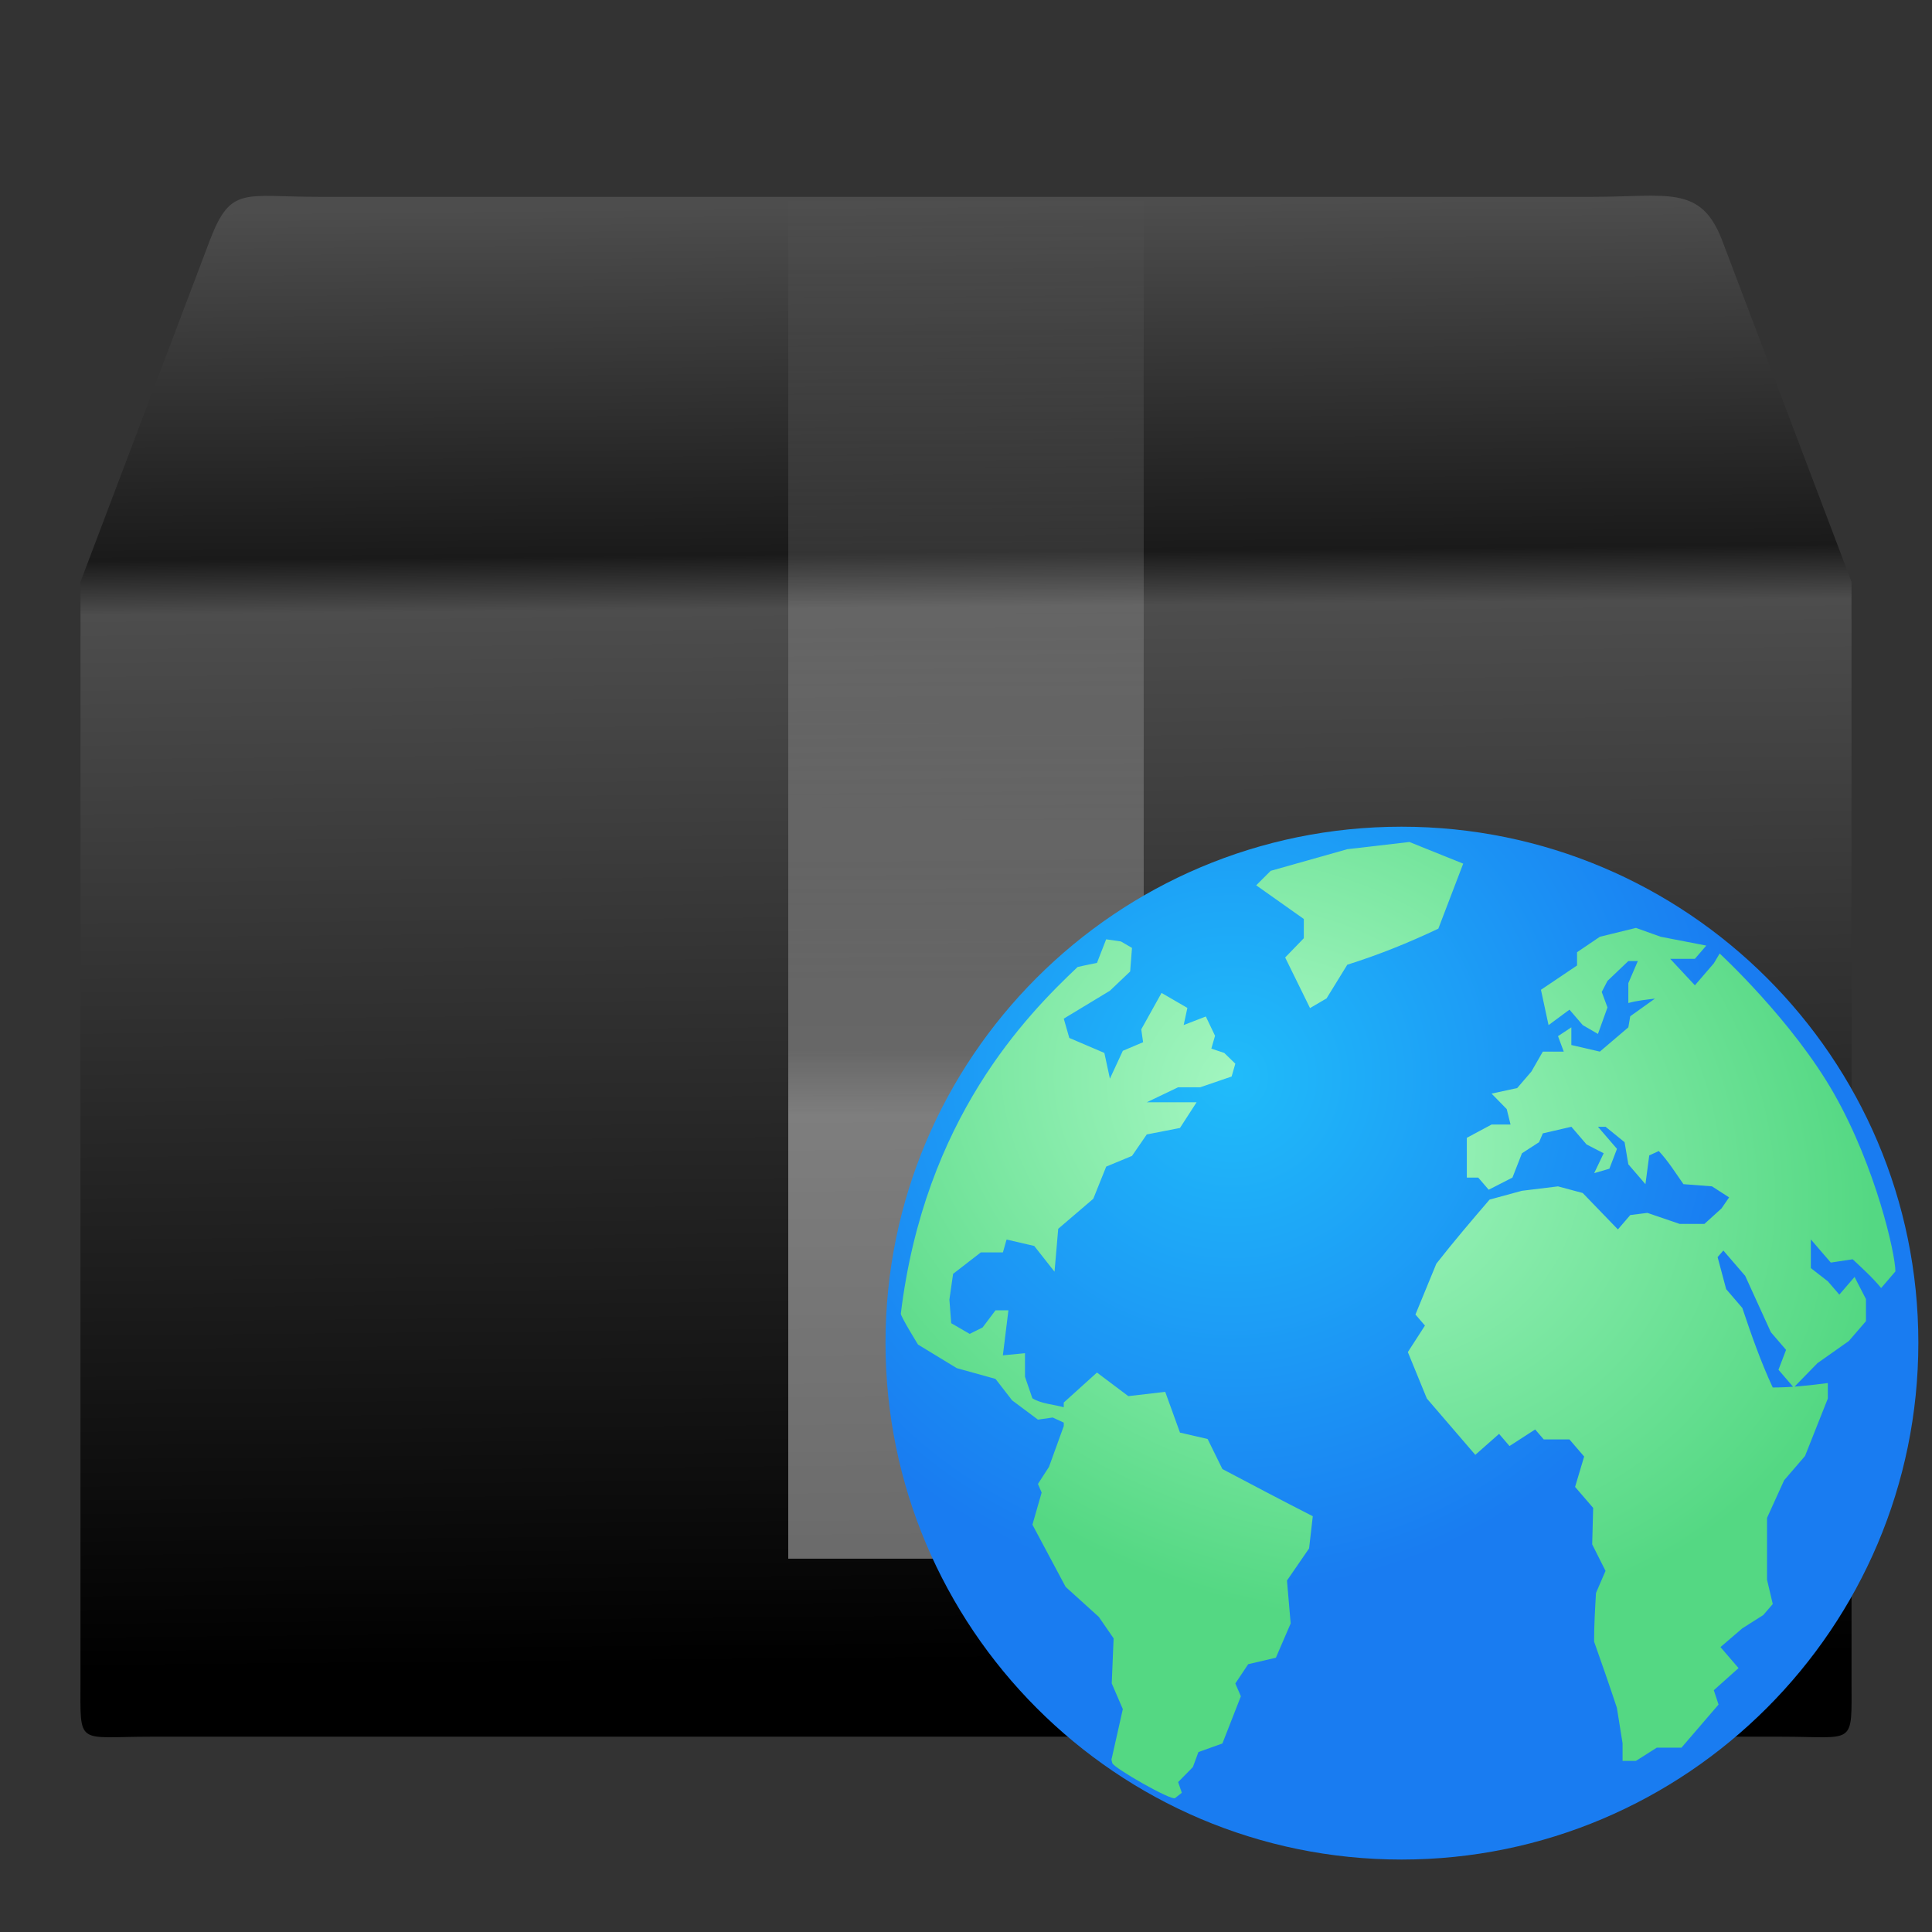 <?xml version="1.0" encoding="UTF-8" standalone="no"?>
<!-- Created with Inkscape (http://www.inkscape.org/) -->

<svg
   xmlns:dc="http://purl.org/dc/elements/1.1/"
   xmlns:cc="http://creativecommons.org/ns#"
   xmlns:rdf="http://www.w3.org/1999/02/22-rdf-syntax-ns#"
   xmlns:svg="http://www.w3.org/2000/svg"
   xmlns="http://www.w3.org/2000/svg"
   xmlns:xlink="http://www.w3.org/1999/xlink"
   xmlns:sodipodi="http://sodipodi.sourceforge.net/DTD/sodipodi-0.dtd"
   xmlns:inkscape="http://www.inkscape.org/namespaces/inkscape"
   version="1.0"
   width="64"
   height="64"
   id="svg4030"
   inkscape:version="0.92.3 (2405546, 2018-03-11)"
   sodipodi:docname="software-properties.svg"
   viewBox="0 0 60 60">
  <rect x="0" y="0" width="60" height="60" fill="#333333" stroke="none"/>
  <sodipodi:namedview
     pagecolor="#ffffff"
     bordercolor="#666666"
     borderopacity="1"
     objecttolerance="10"
     gridtolerance="10"
     guidetolerance="10"
     inkscape:pageopacity="0"
     inkscape:pageshadow="2"
     inkscape:window-width="1366"
     inkscape:window-height="715"
     id="namedview98137"
     showgrid="false"
     inkscape:zoom="8.234375"
     inkscape:cx="32"
     inkscape:cy="32"
     inkscape:window-x="0"
     inkscape:window-y="27"
     inkscape:window-maximized="1"
     inkscape:current-layer="svg4030" />
  <defs
     id="defs4032">
    <radialGradient
       cx="5"
       cy="41.5"
       r="5"
       fx="5"
       fy="41.5"
       id="radialGradient3944"
       xlink:href="#linearGradient3681"
       gradientUnits="userSpaceOnUse"
       gradientTransform="matrix(0.594,0,0,1.537,41.141,-103.936)" />
    <linearGradient
       id="linearGradient3703">
      <stop
         id="stop3705"
         style="stop-color:#000000;stop-opacity:0"
         offset="0" />
      <stop
         id="stop3711"
         style="stop-color:#000000;stop-opacity:1"
         offset="0.5" />
      <stop
         id="stop3707"
         style="stop-color:#000000;stop-opacity:0"
         offset="1" />
    </linearGradient>
    <linearGradient
       x1="17.554"
       y1="46"
       x2="17.554"
       y2="35"
       id="linearGradient3942"
       xlink:href="#linearGradient3703"
       gradientUnits="userSpaceOnUse"
       gradientTransform="matrix(1.757,0,0,1.397,-17.394,-16.412)" />
    <linearGradient
       id="linearGradient3681">
      <stop
         id="stop3683"
         style="stop-color:#000000;stop-opacity:1"
         offset="0" />
      <stop
         id="stop3685"
         style="stop-color:#000000;stop-opacity:0"
         offset="1" />
    </linearGradient>
    <radialGradient
       cx="5"
       cy="41.5"
       r="5"
       fx="5"
       fy="41.5"
       id="radialGradient3940"
       xlink:href="#linearGradient3681"
       gradientUnits="userSpaceOnUse"
       gradientTransform="matrix(0.594,0,0,1.537,-6.659,-103.936)" />
    <linearGradient
       id="linearGradient3295">
      <stop
         id="stop3297"
         style="stop-color:#c9af8b;stop-opacity:1"
         offset="0" />
      <stop
         id="stop3299"
         style="stop-color:#ad8757;stop-opacity:1"
         offset="0.239" />
      <stop
         id="stop3301"
         style="stop-color:#c2a57f;stop-opacity:1"
         offset="0.276" />
      <stop
         id="stop3303"
         style="stop-color:#9d7d53;stop-opacity:1"
         offset="1" />
    </linearGradient>
    <linearGradient
       x1="15.464"
       y1="7.976"
       x2="15.464"
       y2="45.042"
       id="linearGradient3974"
       xlink:href="#linearGradient3295"
       gradientUnits="userSpaceOnUse"
       gradientTransform="matrix(1.341,0,0,1.329,-2.194,-7.13)" />
    <linearGradient
       id="linearGradient3199">
      <stop
         id="stop3201"
         style="stop-color:#4d4d4d;stop-opacity:1"
         offset="0" />
      <stop
         id="stop3203"
         style="stop-color:#1a1a1a;stop-opacity:1"
         offset="0.239" />
      <stop
         id="stop3205"
         style="stop-color:#4d4d4d;stop-opacity:1"
         offset="0.276" />
      <stop
         id="stop3207"
         style="stop-color:#000000;stop-opacity:1"
         offset="1" />
    </linearGradient>
    <linearGradient
       x1="24.823"
       y1="15.378"
       x2="24.997"
       y2="37.277"
       id="linearGradient3972"
       xlink:href="#linearGradient3199"
       gradientUnits="userSpaceOnUse"
       gradientTransform="matrix(1.72,0,0,2.069,-10.336,-27.447)" />
    <linearGradient
       id="linearGradient3219">
      <stop
         id="stop3225"
         style="stop-color:#cbad7a;stop-opacity:1"
         offset="0" />
      <stop
         id="stop3227"
         style="stop-color:#cbae7d;stop-opacity:0"
         offset="1" />
    </linearGradient>
    <radialGradient
       cx="24"
       cy="31"
       r="20"
       fx="24"
       fy="31"
       id="radialGradient3969"
       xlink:href="#linearGradient3219"
       gradientUnits="userSpaceOnUse"
       gradientTransform="matrix(2.234,0,0,0.875,-21.614,14.375)" />
    <linearGradient
       id="linearGradient4559">
      <stop
         id="stop4561"
         style="stop-color:#ffffff;stop-opacity:0"
         offset="0" />
      <stop
         id="stop4563"
         style="stop-color:#ffffff;stop-opacity:0"
         offset="1" />
    </linearGradient>
    <linearGradient
       x1="23.452"
       y1="30.555"
       x2="43.007"
       y2="45.934"
       id="linearGradient3966"
       xlink:href="#linearGradient4559"
       gradientUnits="userSpaceOnUse"
       gradientTransform="matrix(1.72,0,0,1.561,64.664,-14.176)" />
    <linearGradient
       id="linearGradient3275">
      <stop
         id="stop3277"
         style="stop-color:#ffffff;stop-opacity:0"
         offset="0" />
      <stop
         id="stop3283"
         style="stop-color:#ffffff;stop-opacity:1"
         offset="0.167" />
      <stop
         id="stop3285"
         style="stop-color:#ffffff;stop-opacity:1"
         offset="0.832" />
      <stop
         id="stop3279"
         style="stop-color:#ffffff;stop-opacity:0"
         offset="1" />
    </linearGradient>
    <linearGradient
       x1="44.995"
       y1="17.5"
       x2="3.005"
       y2="17.5"
       id="linearGradient3960"
       xlink:href="#linearGradient3275"
       gradientUnits="userSpaceOnUse"
       gradientTransform="matrix(1.342,0,0,1.329,72.797,-7.253)"
       spreadMethod="reflect" />
    <linearGradient
       id="linearGradient3980">
      <stop
         id="stop3982"
         style="stop-color:#ffffff;stop-opacity:1"
         offset="0" />
      <stop
         id="stop3984"
         style="stop-color:#ffffff;stop-opacity:1"
         offset="0.325" />
      <stop
         id="stop3986"
         style="stop-color:#ffffff;stop-opacity:0.69"
         offset="0.374" />
      <stop
         id="stop3988"
         style="stop-color:#ffffff;stop-opacity:0"
         offset="1" />
    </linearGradient>
    <linearGradient
       x1="26"
       y1="22"
       x2="26"
       y2="8"
       id="linearGradient3963"
       xlink:href="#linearGradient3980"
       gradientUnits="userSpaceOnUse"
       gradientTransform="matrix(2.76,0,0,3.026,-33.71,-20.705)" />
    <radialGradient
       collect="always"
       xlink:href="#linearGradient8647"
       id="radialGradient5565"
       gradientUnits="userSpaceOnUse"
       gradientTransform="matrix(1.64,0,0,1.35,13.561,18.475)"
       cx="12.466"
       cy="5.305"
       fx="12.466"
       fy="5.305"
       r="10.5" />
    <linearGradient
       id="linearGradient8647">
      <stop
         style="stop-color:#8fb1dc;stop-opacity:1;"
         offset="0"
         id="stop8649" />
      <stop
         style="stop-color:#3465a4;stop-opacity:1;"
         offset="1"
         id="stop8651" />
    </linearGradient>
    <radialGradient
       collect="always"
       xlink:href="#linearGradient8924"
       id="radialGradient5562"
       gradientUnits="userSpaceOnUse"
       gradientTransform="matrix(0.051,1.881,-1.307,0.037,56.992,-19.739)"
       cx="24.653"
       cy="18.944"
       fx="24.652"
       fy="18.944"
       r="8.617" />
    <linearGradient
       id="linearGradient8924">
      <stop
         id="stop8926"
         offset="0"
         style="stop-color:#cee14b" />
      <stop
         id="stop8928"
         offset="1"
         style="stop-color:#9db029" />
    </linearGradient>
    <linearGradient
       collect="always"
       xlink:href="#linearGradient4873"
       id="linearGradient5559"
       gradientUnits="userSpaceOnUse"
       gradientTransform="matrix(1.698,0,0,1.698,-62.078,43.923)"
       x1="63.397"
       y1="-12.742"
       x2="59.919"
       y2="-1.99" />
    <linearGradient
       id="linearGradient4873"
       collect="always">
      <stop
         id="stop4875"
         offset="0"
         style="stop-color:#ffffff;stop-opacity:1;" />
      <stop
         id="stop4877"
         offset="1"
         style="stop-color:#ffffff;stop-opacity:0;" />
    </linearGradient>
    <radialGradient
       collect="always"
       xlink:href="#linearGradient8647"
       id="radialGradient5565-3"
       gradientUnits="userSpaceOnUse"
       gradientTransform="matrix(1.64,0,0,1.35,13.561,18.475)"
       cx="12.466"
       cy="5.305"
       fx="12.466"
       fy="5.305"
       r="10.5" />
    <radialGradient
       collect="always"
       xlink:href="#linearGradient8924"
       id="radialGradient5562-5"
       gradientUnits="userSpaceOnUse"
       gradientTransform="matrix(0.051,1.881,-1.307,0.037,56.992,-19.739)"
       cx="24.653"
       cy="18.944"
       fx="24.652"
       fy="18.944"
       r="8.617" />
    <radialGradient
       cx="5"
       cy="41.5"
       r="5"
       fx="5"
       fy="41.5"
       id="radialGradient3940-9"
       xlink:href="#linearGradient3681"
       gradientUnits="userSpaceOnUse"
       gradientTransform="matrix(0.594,0,0,1.537,-6.659,-103.936)" />
    <radialGradient
       cx="5"
       cy="41.5"
       r="5"
       fx="5"
       fy="41.5"
       id="radialGradient3944-3"
       xlink:href="#linearGradient3681"
       gradientUnits="userSpaceOnUse"
       gradientTransform="matrix(0.594,0,0,1.537,41.141,-103.936)" />
    <radialGradient
       cx="24"
       cy="31"
       r="20"
       fx="24"
       fy="31"
       id="radialGradient3969-9"
       xlink:href="#linearGradient3219"
       gradientUnits="userSpaceOnUse"
       gradientTransform="matrix(2.234,0,0,0.875,-21.614,14.375)" />
    <radialGradient
       cx="5"
       cy="41.5"
       r="5"
       fx="5"
       fy="41.5"
       id="radialGradient3940-9-3"
       xlink:href="#linearGradient3681"
       gradientUnits="userSpaceOnUse"
       gradientTransform="matrix(0.594,0,0,1.537,-6.659,-103.936)" />
    <radialGradient
       cx="5"
       cy="41.5"
       r="5"
       fx="5"
       fy="41.5"
       id="radialGradient3944-3-1"
       xlink:href="#linearGradient3681"
       gradientUnits="userSpaceOnUse"
       gradientTransform="matrix(0.594,0,0,1.537,41.141,-103.936)" />
    <radialGradient
       cx="24"
       cy="31"
       r="20"
       fx="24"
       fy="31"
       id="radialGradient3969-9-6"
       xlink:href="#linearGradient3219"
       gradientUnits="userSpaceOnUse"
       gradientTransform="matrix(2.234,0,0,0.875,-23.614,6.875)" />
    <radialGradient
       collect="always"
       xlink:href="#linearGradient8647"
       id="radialGradient5565-3-6"
       gradientUnits="userSpaceOnUse"
       gradientTransform="matrix(1.948,0,0,1.604,19.256,19.518)"
       cx="12.466"
       cy="5.305"
       fx="12.466"
       fy="5.305"
       r="10.5" />
    <radialGradient
       collect="always"
       xlink:href="#linearGradient8924"
       id="radialGradient5562-5-9"
       gradientUnits="userSpaceOnUse"
       gradientTransform="matrix(0.06,2.234,-1.552,0.044,70.852,-25.88)"
       cx="24.653"
       cy="18.944"
       fx="24.652"
       fy="18.944"
       r="8.617" />
    <linearGradient
       x1="26"
       y1="22"
       x2="26"
       y2="8"
       id="linearGradient3963-2"
       xlink:href="#linearGradient3980"
       gradientUnits="userSpaceOnUse"
       gradientTransform="matrix(2.76,0,0,3.026,-36.229,-20.106)" />
    <linearGradient
       x1="26"
       y1="22"
       x2="26"
       y2="8"
       id="linearGradient3963-2-4"
       xlink:href="#linearGradient3980"
       gradientUnits="userSpaceOnUse"
       gradientTransform="matrix(2.76,0,0,3.026,-36.229,-18.157)" />
    <linearGradient
       x1="24.823"
       y1="15.378"
       x2="24.997"
       y2="37.277"
       id="linearGradient3972-6"
       xlink:href="#linearGradient3199"
       gradientUnits="userSpaceOnUse"
       gradientTransform="matrix(1.72,0,0,2.069,-10.336,-25.498)" />
    <linearGradient
       id="b"
       y1="503.8"
       y2="543.8"
       x2="0"
       gradientUnits="userSpaceOnUse"
       gradientTransform="matrix(0.75,0,0,0.75,-262.084,-348.621)">
      <stop
         stop-color="#abf9c7"
         id="stop7" />
      <stop
         offset="1"
         stop-color="#54d883"
         id="stop9" />
    </linearGradient>
    <linearGradient
       id="a"
       y1="543.8"
       y2="503.8"
       gradientUnits="userSpaceOnUse"
       x2="0"
       gradientTransform="matrix(0.75,0,0,0.75,-262.084,-348.621)">
      <stop
         id="stop4"
         stop-color="#20bcfa"
         offset="0" />
      <stop
         id="stop2"
         stop-color="#197cf1"
         offset="1" />
    </linearGradient>
    <radialGradient
       inkscape:collect="always"
       xlink:href="#a"
       id="radialGradient890"
       cx="38.249"
       cy="33.437"
       fx="38.249"
       fy="33.437"
       r="16.038"
       gradientTransform="translate(0,-1.3003611e-6)"
       gradientUnits="userSpaceOnUse" />
    <radialGradient
       inkscape:collect="always"
       xlink:href="#b"
       id="radialGradient898"
       cx="40.117"
       cy="34.368"
       fx="40.117"
       fy="34.368"
       r="15.444"
       gradientTransform="matrix(1.078,0.57,-0.45,0.85,12.317,-17.466)"
       gradientUnits="userSpaceOnUse" />
  </defs>
  <path
     inkscape:connector-curvature="0"
     style="display:block;overflow:visible;visibility:visible;fill:url(#linearGradient3972-6);fill-opacity:1;fill-rule:nonzero;stroke:none;stroke-width:0.994;stroke-linecap:round;stroke-linejoin:miter;stroke-miterlimit:4;stroke-dasharray:none;stroke-dashoffset:0;stroke-opacity:1;marker:none;marker-start:none;marker-mid:none;marker-end:none"
     id="path2488"
     d="m 9.893,6.113 h 39.568 c 2.31,0 3.349,-0.381 4.013,1.329 l 4.027,10.63 v 34.114 c 0,2.064 0.138,1.749 -2.172,1.749 H 4.671 c -2.31,0 -2.172,0.315 -2.172,-1.749 V 18.072 L 6.525,7.442 c 0.645,-1.675 1.058,-1.329 3.368,-1.329 z" />
  <path
     inkscape:connector-curvature="0"
     style="display:inline;overflow:visible;visibility:visible;opacity:0.4;fill:url(#linearGradient3963-2-4);fill-opacity:1;fill-rule:nonzero;stroke:none;stroke-width:1;stroke-linecap:square;stroke-linejoin:round;stroke-miterlimit:4;stroke-dasharray:none;stroke-dashoffset:0;stroke-opacity:1;marker:none;marker-start:none;marker-mid:none;marker-end:none;enable-background:accumulate"
     id="rect3326"
     d="m 24.481,6.048 c 3.679,0 7.359,0 11.038,0 0,14.12 0,28.239 0,42.359 -1.087,0 -2.173,0 -3.26,0 -1.112,0 -2.225,0 -3.337,0 -0.896,0 -1.791,0 -2.687,0 -0.585,0 -1.17,0 -1.755,0 0,-14.12 0,-28.239 0,-42.359 z" />
  <path
     style="fill:url(#radialGradient890);fill-opacity:1;stroke:none;stroke-width:1;stroke-linecap:round;stroke-linejoin:round;stroke-miterlimit:4;stroke-dasharray:none;stroke-dashoffset:0;stroke-opacity:1"
     d="m 43.525,25.674 c -8.851,0 -16.025,7.174 -16.025,16.025 0,8.851 7.174,16.051 16.025,16.051 8.851,0 16.051,-7.199 16.051,-16.051 0,-8.851 -7.199,-16.025 -16.051,-16.025 z"
     id="path2555"
     inkscape:connector-curvature="0" />
  <path
     id="path6566"
     style="fill:url(#radialGradient898);fill-opacity:1;fill-rule:nonzero;stroke:none;stroke-width:1.188"
     d="m 37.963,45.623 -0.459,-0.933 -0.859,-0.2 -0.458,-1.265 -1.146,0.133 -0.974,-0.732 -1.032,0.932 v 0.147 c -0.312,-0.093 -0.696,-0.105 -0.974,-0.281 l -0.229,-0.666 v -0.733 l -0.687,0.066 c 0.057,-0.466 0.114,-0.932 0.172,-1.398 h -0.401 l -0.401,0.533 -0.401,0.199 -0.573,-0.332 -0.057,-0.733 0.115,-0.799 0.86,-0.666 H 31.146 l 0.114,-0.4 0.859,0.199 0.63,0.8 0.115,-1.333 1.089,-0.932 0.401,-0.999 0.802,-0.333 0.458,-0.666 1.031,-0.201 0.516,-0.798 c -0.516,0 -1.031,0 -1.547,0 l 0.974,-0.466 h 0.687 l 0.974,-0.334 0.115,-0.398 -0.344,-0.334 -0.401,-0.134 0.115,-0.399 -0.286,-0.599 -0.688,0.266 0.115,-0.532 -0.802,-0.466 -0.63,1.131 0.057,0.4 -0.63,0.267 -0.401,0.865 -0.172,-0.799 -1.089,-0.466 -0.172,-0.599 1.432,-0.866 0.63,-0.599 0.057,-0.732 -0.344,-0.2 -0.458,-0.067 -0.286,0.733 c 0,0 -0.479,0.096 -0.602,0.128 -1.573,1.489 -4.752,4.702 -5.49,10.769 0.029,0.141 0.535,0.956 0.535,0.956 l 1.203,0.732 1.203,0.334 0.516,0.666 0.802,0.599 0.458,-0.066 0.344,0.159 v 0.107 l -0.458,1.265 -0.344,0.533 0.115,0.267 -0.286,0.997 1.031,1.932 1.031,0.933 0.459,0.666 -0.058,1.399 0.344,0.798 -0.344,1.532 c 0,0 -0.027,-0.009 0.017,0.144 0.044,0.153 1.836,1.175 1.949,1.088 0.113,-0.089 0.21,-0.166 0.21,-0.166 l -0.114,-0.332 0.458,-0.466 0.172,-0.466 0.745,-0.267 0.573,-1.465 -0.172,-0.398 0.4,-0.599 0.86,-0.201 0.459,-1.065 -0.115,-1.331 0.687,-0.999 0.115,-0.999 c -0.94,-0.479 -1.873,-0.972 -2.807,-1.465 m 7.479,-18.801 -1.672,-0.673 -1.928,0.224 -2.38,0.672 -0.45,0.449 1.479,1.046 v 0.598 l -0.579,0.598 0.772,1.571 0.513,-0.3 0.644,-1.046 c 0.993,-0.315 1.884,-0.673 2.828,-1.121 l 0.772,-2.018 m 13.422,12.664 c 0,0.219 0,0 0,0 l -0.442,0.515 c -0.271,-0.328 -0.576,-0.604 -0.885,-0.893 l -0.679,0.103 -0.62,-0.72 v 0.891 l 0.531,0.413 0.354,0.411 0.473,-0.549 c 0.119,0.229 0.236,0.458 0.354,0.687 v 0.686 l -0.532,0.617 -0.974,0.687 -0.738,0.756 -0.473,-0.551 0.236,-0.617 -0.472,-0.549 -0.797,-1.749 -0.679,-0.788 -0.178,0.205 0.266,0.995 0.501,0.583 c 0.286,0.849 0.569,1.66 0.945,2.471 0.583,0 1.132,-0.064 1.711,-0.138 v 0.481 l -0.708,1.784 -0.649,0.754 -0.531,1.168 c 0,0.64 0,1.28 0,1.92 l 0.178,0.756 -0.295,0.342 -0.65,0.412 -0.679,0.583 0.561,0.652 -0.768,0.687 0.147,0.445 -1.151,1.339 h -0.767 l -0.649,0.412 h -0.414 v -0.549 l -0.176,-1.1 c -0.228,-0.689 -0.466,-1.373 -0.708,-2.057 0,-0.505 0.029,-1.005 0.059,-1.51 l 0.296,-0.686 -0.414,-0.824 0.03,-1.132 -0.561,-0.652 0.281,-0.943 -0.457,-0.532 h -0.798 l -0.266,-0.309 -0.797,0.515 -0.324,-0.378 -0.738,0.652 c -0.501,-0.584 -1.003,-1.167 -1.505,-1.75 l -0.59,-1.442 0.531,-0.823 -0.295,-0.343 0.649,-1.579 c 0.533,-0.681 1.09,-1.334 1.653,-1.99 l 1.004,-0.274 1.121,-0.137 0.768,0.206 1.092,1.131 0.384,-0.446 0.531,-0.068 1.004,0.343 h 0.768 l 0.531,-0.481 0.236,-0.343 -0.532,-0.343 -0.886,-0.068 c -0.246,-0.35 -0.474,-0.718 -0.766,-1.029 l -0.296,0.137 -0.118,0.893 -0.531,-0.617 -0.117,-0.687 -0.59,-0.479 h -0.237 l 0.591,0.686 -0.236,0.617 -0.472,0.137 0.295,-0.617 -0.532,-0.274 -0.471,-0.549 -0.887,0.205 -0.117,0.274 -0.531,0.344 -0.295,0.755 -0.738,0.377 -0.325,-0.377 h -0.354 v -1.235 l 0.768,-0.412 h 0.59 l -0.119,-0.48 -0.471,-0.481 0.796,-0.172 0.442,-0.514 0.354,-0.618 h 0.65 l -0.178,-0.48 0.414,-0.274 v 0.549 l 0.885,0.205 0.885,-0.754 0.059,-0.344 0.767,-0.548 c -0.278,0.035 -0.555,0.061 -0.826,0.137 v -0.618 l 0.295,-0.686 h -0.295 l -0.648,0.617 -0.178,0.343 0.178,0.481 -0.296,0.823 -0.472,-0.274 -0.412,-0.48 -0.65,0.48 -0.236,-1.097 1.121,-0.755 v -0.412 l 0.709,-0.48 1.121,-0.275 0.768,0.275 1.416,0.274 -0.354,0.411 h -0.768 l 0.768,0.823 0.59,-0.686 0.179,-0.302 c 0,0 2.263,2.083 3.557,4.362 1.293,2.28 1.901,4.966 1.901,5.512 z"
     inkscape:connector-curvature="0" />
</svg>
